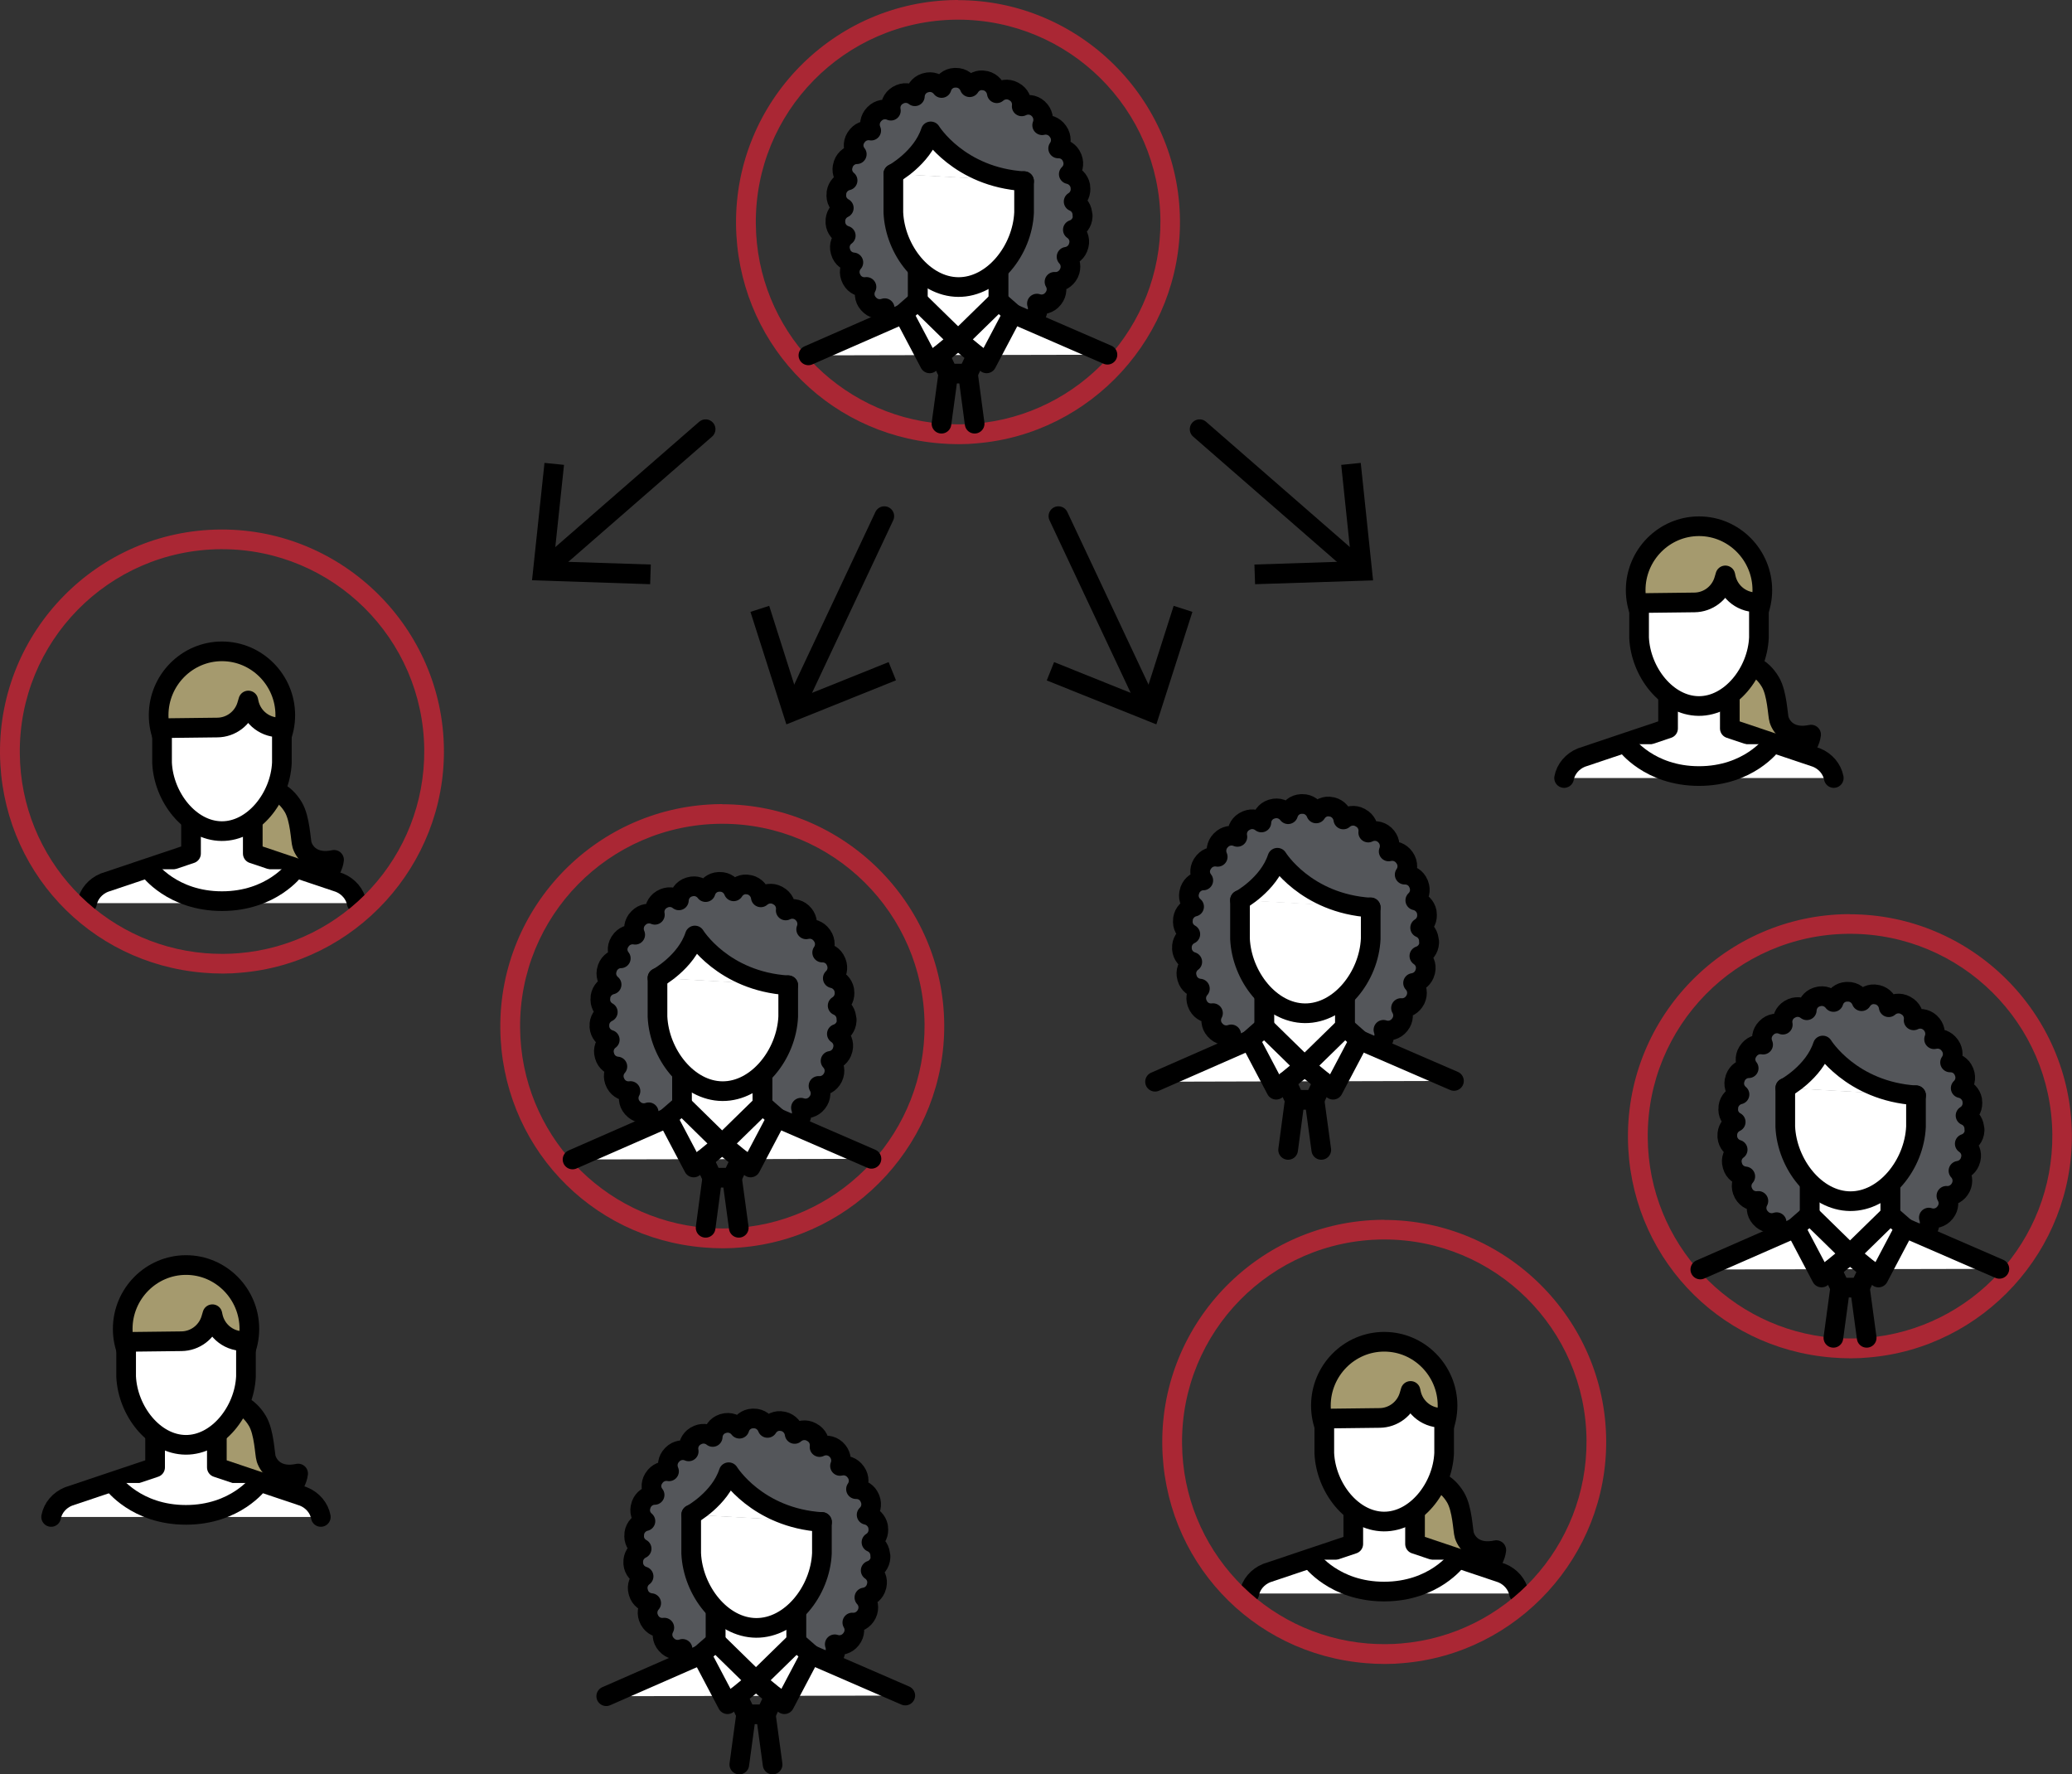 <?xml version="1.0" encoding="UTF-8"?>
<svg id="Layer_2" data-name="Layer 2" xmlns="http://www.w3.org/2000/svg" viewBox="0 0 158.04 135.31">
  <rect x="0" y="0" width="158.04" height="135.31" fill="#333333" stroke="none"/>
  <defs>
    <style>
      .cls-1, .cls-2 {
        fill: #a59a6e;
      }

      .cls-3 {
        fill: #aa2734;
      }

      .cls-4 {
        fill: #54565a;
      }

      .cls-4, .cls-2, .cls-5, .cls-6 {
        stroke: #000;
        stroke-linecap: round;
        stroke-linejoin: round;
        stroke-width: 1.5px;
      }

      .cls-5 {
        fill: #fff;
      }

      .cls-6 {
        fill: none;
      }
    </style>
  </defs>
  <g id="Content">
    <g>
      <g>
        <g>
          <path class="cls-3" d="m73.08,1.5c8.46,0,15.35,6.82,15.43,15.29.07,8.14-6.17,14.87-14.16,15.52-.37.03-.75.05-1.13.05-.05,0-.11,0-.16,0-.42,0-.84-.02-1.25-.05-7.87-.64-14.09-7.19-14.16-15.24-.08-8.52,6.77-15.49,15.29-15.57.05,0,.09,0,.14,0m0-1.5h-.16c-9.33.09-16.86,7.75-16.78,17.09.08,8.82,6.76,16.01,15.54,16.72.46.04.92.06,1.37.06h.18c.42,0,.84-.02,1.24-.06,8.78-.71,15.61-8.19,15.53-17.02-.08-9.25-7.68-16.78-16.93-16.78h0Z"/>
          <g>
            <path class="cls-4" d="m82.56,16.42c.01-.47-.26-.88-.67-1.05.38-.23.59-.68.51-1.14v-.05c-.09-.46-.45-.81-.88-.9.32-.3.44-.77.27-1.21l-.03-.07c-.18-.44-.6-.69-1.05-.68.26-.37.28-.88,0-1.28l-.03-.04c-.27-.39-.75-.56-1.19-.45.17-.42.06-.93-.29-1.25,0,0-.02-.02-.02-.02-.35-.32-.85-.37-1.25-.17.06-.44-.16-.9-.58-1.12l-.05-.03c-.42-.23-.93-.15-1.27.15-.06-.45-.39-.84-.85-.95,0,0-.05-.01-.06-.01-.47-.11-.92.11-1.16.5-.16-.42-.57-.73-1.05-.72h-.09c-.48.02-.87.34-1,.78-.27-.36-.75-.54-1.21-.4l-.07.02c-.46.15-.74.56-.76,1.01-.36-.29-.87-.33-1.28-.08l-.04.02c-.41.25-.6.72-.51,1.16-.41-.18-.91-.1-1.24.24l-.04.04c-.33.34-.4.83-.22,1.24-.44-.08-.89.11-1.14.5l-.04.06c-.25.41-.2.89.08,1.24-.44,0-.86.29-1.02.73l-.02.07c-.16.45,0,.92.34,1.2-.43.1-.78.46-.85.92v.07c-.07.47.17.9.56,1.11-.4.19-.67.6-.64,1.07v.07c.04.47.36.84.79.97-.36.26-.54.73-.41,1.18l.02.07c.13.46.53.75.97.79-.3.34-.37.83-.15,1.25l.03.06c.23.42.68.62,1.12.56-.22.4-.18.91.14,1.27l.03.03c.31.36.8.47,1.22.32-.11.43.04.91.43,1.18l.06.04c.39.28.89.25,1.26-.01-.01.46.26.89.71,1.07l.07.03c.45.17.93.02,1.22-.33.11.44.49.79.97.84h.07s.04.01.07.01c.45.01.85-.25,1.03-.65.22.4.68.65,1.16.57,0,0,.06,0,.06,0,.48-.08.81-.46.88-.91.31.33.81.45,1.25.26l.08-.03c.43-.2.67-.64.63-1.09.39.24.9.22,1.27-.08l.05-.04c.38-.3.49-.79.34-1.21.43.15.93.01,1.23-.37l.03-.04c.29-.37.31-.87.08-1.25.44.04.88-.21,1.09-.63l.02-.04c.2-.42.12-.91-.19-1.24.43-.06.81-.38.92-.83l.02-.07c.11-.46-.09-.91-.46-1.16.42-.14.73-.53.75-1v-.1s0-.01,0-.01Z"/>
            <g>
              <g>
                <polyline class="cls-5" points="84.47 27.05 76.15 23.44 76.15 19.81 70.01 19.81 70.01 23.44 61.66 27.1"/>
                <polygon class="cls-5" points="73.08 25.93 76.15 23.44 76.15 19.81 70.01 19.81 70.01 23.44 73.08 25.93"/>
                <polygon class="cls-5" points="73.08 25.93 70.91 27.71 68.9 23.9 70.01 22.93 73.08 25.93"/>
                <polygon class="cls-5" points="73.08 25.93 75.25 27.71 77.26 23.9 76.15 22.93 73.08 25.93"/>
                <polyline class="cls-6" points="74.49 27.09 73.83 28.49 73.08 28.49 72.33 28.49 71.67 27.09"/>
                <line class="cls-6" x1="74.34" y1="32.31" x2="73.83" y2="28.49"/>
                <line class="cls-6" x1="72.33" y1="28.49" x2="71.81" y2="32.31"/>
              </g>
              <path class="cls-5" d="m78.11,13.81c0,3.61,0-1.21,0,2.4-.13,2.89-2.37,5.7-5.02,5.68-2.63-.02-4.82-2.82-4.95-5.68,0-3.61,0,.65,0-2.96"/>
              <path class="cls-5" d="m68.14,13.26s2.18-1.19,2.85-3.24c0,0,2.14,3.49,7.12,3.8"/>
            </g>
          </g>
        </g>
        <g>
          <path class="cls-3" d="m141.11,71.21c8.46,0,15.35,6.82,15.43,15.29.07,8.14-6.17,14.87-14.16,15.52-.37.03-.75.05-1.13.05-.05,0-.11,0-.16,0-.42,0-.84-.02-1.25-.05-7.87-.64-14.09-7.19-14.16-15.24-.08-8.52,6.77-15.49,15.29-15.57.05,0,.1,0,.14,0m0-1.5v1.5-1.5h-.16c-9.33.09-16.86,7.75-16.78,17.09.08,8.82,6.76,16.01,15.54,16.72.46.04.92.06,1.37.06h.18c.42,0,.84-.02,1.24-.06,8.78-.71,15.61-8.19,15.53-17.02-.08-9.25-7.68-16.78-16.93-16.78h0Z"/>
          <g>
            <path class="cls-4" d="m150.59,86.12c.01-.47-.26-.88-.67-1.05.38-.23.59-.68.51-1.14v-.05c-.09-.46-.45-.81-.88-.9.32-.3.44-.77.27-1.21l-.03-.07c-.18-.44-.6-.69-1.05-.68.26-.37.28-.88,0-1.28l-.03-.04c-.27-.39-.75-.56-1.19-.45.17-.42.06-.93-.29-1.25,0,0-.02-.02-.02-.02-.35-.32-.85-.37-1.25-.17.06-.44-.16-.9-.58-1.12l-.05-.03c-.42-.23-.93-.15-1.27.15-.06-.45-.39-.84-.85-.95,0,0-.05-.01-.06-.01-.47-.11-.92.11-1.16.5-.16-.42-.57-.73-1.05-.72h-.09c-.48.02-.87.34-1,.78-.27-.36-.75-.54-1.21-.4l-.07.02c-.46.15-.74.56-.76,1.01-.36-.29-.87-.33-1.28-.08l-.04.02c-.41.25-.6.72-.51,1.16-.41-.18-.91-.1-1.24.24l-.04.04c-.33.34-.4.83-.22,1.24-.44-.08-.89.11-1.14.5l-.04.06c-.25.41-.2.89.08,1.24-.44,0-.86.29-1.02.73l-.02.07c-.16.45,0,.92.34,1.2-.43.1-.78.46-.85.92v.07c-.07.47.17.9.56,1.11-.4.19-.67.6-.64,1.07v.07c.04.47.36.84.79.97-.36.26-.54.73-.41,1.18l.02.07c.13.46.53.75.97.79-.3.34-.37.83-.15,1.25l.03.06c.23.42.68.62,1.12.56-.22.4-.18.91.14,1.27l.03.03c.31.36.8.47,1.22.32-.11.43.04.91.43,1.18l.06.04c.39.28.89.25,1.26-.01-.01.46.26.89.71,1.07l.07.03c.45.17.93.02,1.22-.33.11.44.49.79.97.84h.07s.04.01.07.01c.45.01.85-.25,1.03-.65.22.4.68.65,1.16.57,0,0,.06,0,.06,0,.48-.08.81-.46.88-.91.31.33.81.45,1.25.26l.08-.03c.43-.2.67-.64.63-1.09.39.24.9.22,1.27-.08l.05-.04c.38-.3.49-.79.34-1.21.43.15.93.01,1.23-.37l.03-.04c.29-.37.31-.87.08-1.25.44.04.88-.21,1.09-.63l.02-.04c.2-.42.12-.91-.19-1.24.43-.06.81-.38.92-.83l.02-.07c.11-.46-.09-.91-.46-1.16.42-.14.73-.53.75-1v-.1s0-.01,0-.01Z"/>
            <g>
              <g>
                <polyline class="cls-5" points="152.5 96.76 144.18 93.15 144.18 89.51 138.04 89.51 138.04 93.15 129.69 96.81"/>
                <polygon class="cls-5" points="141.11 95.64 144.18 93.15 144.18 89.51 138.04 89.51 138.04 93.15 141.11 95.64"/>
                <polygon class="cls-5" points="141.11 95.64 138.94 97.42 136.93 93.61 138.04 92.64 141.11 95.64"/>
                <polygon class="cls-5" points="141.11 95.64 143.28 97.42 145.29 93.61 144.18 92.64 141.11 95.64"/>
                <polyline class="cls-6" points="142.52 96.8 141.86 98.19 141.11 98.19 140.36 98.19 139.7 96.8"/>
                <line class="cls-6" x1="142.38" y1="102.02" x2="141.86" y2="98.19"/>
                <line class="cls-6" x1="140.36" y1="98.19" x2="139.84" y2="102.02"/>
              </g>
              <path class="cls-5" d="m146.14,83.52c0,3.61,0-1.21,0,2.4-.13,2.89-2.37,5.7-5.02,5.68-2.63-.02-4.82-2.82-4.95-5.68,0-3.61,0,.65,0-2.96"/>
              <path class="cls-5" d="m136.18,82.97s2.18-1.19,2.85-3.24c0,0,2.14,3.49,7.12,3.8"/>
            </g>
          </g>
        </g>
        <g>
          <path class="cls-3" d="m55.09,62.82c8.46,0,15.35,6.82,15.43,15.29.07,8.14-6.17,14.87-14.16,15.52-.37.03-.75.05-1.13.05-.05,0-.11,0-.16,0-.42,0-.83-.02-1.24-.05-7.87-.64-14.09-7.19-14.16-15.24-.08-8.52,6.77-15.49,15.29-15.57.05,0,.09,0,.14,0m0-1.5h-.16c-9.33.09-16.86,7.75-16.78,17.09.08,8.82,6.76,16.01,15.54,16.72.46.04.92.06,1.37.06h.18c.42,0,.84-.02,1.24-.06,8.78-.71,15.61-8.19,15.53-17.02-.08-9.25-7.68-16.78-16.93-16.78h0Z"/>
          <g>
            <path class="cls-4" d="m64.56,77.74c.01-.47-.26-.88-.67-1.05.38-.23.59-.68.51-1.14v-.05c-.09-.46-.45-.81-.88-.9.32-.3.44-.77.27-1.21l-.03-.07c-.18-.44-.6-.69-1.05-.68.26-.37.28-.88,0-1.28l-.03-.04c-.27-.39-.75-.56-1.19-.45.17-.42.06-.93-.29-1.25,0,0-.02-.02-.02-.02-.35-.32-.85-.37-1.25-.17.06-.44-.16-.9-.58-1.12l-.05-.03c-.42-.23-.93-.15-1.27.15-.06-.45-.39-.84-.85-.95,0,0-.05-.01-.06-.01-.47-.11-.92.11-1.16.5-.16-.42-.57-.73-1.05-.72h-.09c-.48.02-.87.34-1,.78-.27-.36-.75-.54-1.21-.4l-.07.02c-.46.15-.74.56-.76,1.01-.36-.29-.87-.33-1.28-.08l-.04.02c-.41.25-.6.72-.51,1.16-.41-.18-.91-.1-1.24.24l-.04.04c-.33.34-.4.83-.22,1.24-.44-.08-.89.11-1.14.5l-.04.06c-.25.41-.2.89.08,1.24-.44,0-.86.29-1.02.73l-.02.07c-.16.45,0,.92.34,1.2-.43.1-.78.46-.85.92v.07c-.07.47.17.9.56,1.11-.4.19-.67.6-.64,1.07v.07c.04.47.36.84.79.97-.36.26-.54.73-.41,1.18l.02.07c.13.46.53.75.97.79-.3.34-.37.83-.15,1.25l.03.06c.23.42.68.62,1.12.56-.22.4-.18.91.14,1.27l.03.03c.31.36.8.47,1.22.32-.11.43.04.91.43,1.18l.06.04c.39.28.89.25,1.26-.01-.01.46.26.89.71,1.07l.07.03c.45.17.93.02,1.22-.33.11.44.49.79.97.84h.07s.04.01.07.01c.45.01.85-.25,1.03-.65.22.4.68.65,1.16.57,0,0,.06,0,.06,0,.48-.08.81-.46.88-.91.31.33.81.45,1.25.26l.08-.03c.43-.2.67-.64.63-1.09.39.24.9.22,1.27-.08l.05-.04c.38-.3.49-.79.34-1.21.43.15.93.01,1.23-.37l.03-.04c.29-.37.31-.87.08-1.25.44.04.88-.21,1.09-.63l.02-.04c.2-.42.12-.91-.19-1.24.43-.06.81-.38.92-.83l.02-.07c.11-.46-.09-.91-.46-1.16.42-.14.73-.53.75-1v-.1s0-.01,0-.01Z"/>
            <g>
              <g>
                <polyline class="cls-5" points="66.47 88.37 58.15 84.76 58.15 81.12 52.02 81.12 52.02 84.76 43.67 88.42"/>
                <polygon class="cls-5" points="55.08 87.25 58.15 84.76 58.15 81.12 52.02 81.12 52.02 84.76 55.08 87.25"/>
                <polygon class="cls-5" points="55.08 87.25 52.91 89.03 50.9 85.22 52.02 84.25 55.08 87.25"/>
                <polygon class="cls-5" points="55.08 87.25 57.25 89.03 59.26 85.22 58.15 84.25 55.08 87.25"/>
                <polyline class="cls-6" points="56.5 88.41 55.83 89.81 55.08 89.81 54.33 89.81 53.67 88.41"/>
                <line class="cls-6" x1="56.35" y1="93.63" x2="55.83" y2="89.81"/>
                <line class="cls-6" x1="54.33" y1="89.81" x2="53.82" y2="93.63"/>
              </g>
              <path class="cls-5" d="m60.12,75.13c0,3.61,0-1.21,0,2.4-.13,2.89-2.37,5.7-5.02,5.68-2.63-.02-4.82-2.82-4.95-5.68,0-3.61,0,.65,0-2.96"/>
              <path class="cls-5" d="m50.15,74.58s2.18-1.19,2.85-3.24c0,0,2.14,3.49,7.12,3.8"/>
            </g>
          </g>
        </g>
        <g>
          <line class="cls-6" x1="80.73" y1="39.36" x2="87.51" y2="53.77"/>
          <polygon points="79.84 51.89 80.4 50.49 87.27 53.25 89.52 46.2 90.95 46.66 88.2 55.24 79.84 51.89"/>
        </g>
        <g>
          <line class="cls-6" x1="67.45" y1="39.36" x2="60.67" y2="53.77"/>
          <polygon points="57.24 46.66 58.67 46.2 60.91 53.25 67.78 50.49 68.34 51.88 59.98 55.24 57.24 46.66"/>
        </g>
        <g>
          <line class="cls-6" x1="53.82" y1="32.73" x2="41.81" y2="43.19"/>
          <polygon points="41.53 35.3 43.02 35.45 42.24 42.81 49.64 43.05 49.59 44.55 40.58 44.25 41.53 35.3"/>
        </g>
        <g>
          <line class="cls-6" x1="91.5" y1="32.73" x2="103.51" y2="43.19"/>
          <polygon points="95.73 44.55 95.68 43.05 103.07 42.81 102.3 35.45 103.79 35.3 104.73 44.26 95.73 44.55"/>
        </g>
        <g>
          <polygon class="cls-1" points="137.13 57.28 130.84 56.2 130.84 51.41 134.72 51.74 135.76 55.25 137.13 57.28"/>
          <path class="cls-2" d="m132.59,50.75c.73-.27,1.73.07,2.44,1.25.53.89.56,2.55.67,2.89.22.68.95,1.45,2.44,1.13,0,0-.12,1.12-.96,1.28"/>
          <path class="cls-2" d="m134.42,45c0,2.67-2.16,4.83-4.83,4.83s-4.83-2.16-4.83-4.83,2.16-4.87,4.83-4.87,4.83,2.2,4.83,4.87Z"/>
          <g>
            <path class="cls-5" d="m139.87,59.33c-.13-.69-.63-1.28-1.32-1.56l-6.61-2.22v-3.3h-4.71v3.3l-6.61,2.22c-.69.28-1.19.87-1.32,1.56"/>
            <path class="cls-5" d="m134.16,45.93c0,3.31,0-.61,0,2.7-.12,2.65-2.17,5.23-4.6,5.21-2.41-.02-4.42-2.58-4.54-5.21,0-3.31,0,.67,0-2.64l4.22-.05c1.04-.01,1.95-.7,2.25-1.69l.11-.37.03.14c.24,1.19,1.33,2.01,2.54,1.9h0Z"/>
            <path class="cls-5" d="m124.03,56.75s1.76,2.43,5.56,2.43,5.56-2.43,5.56-2.43"/>
          </g>
        </g>
        <g>
          <polygon class="cls-1" points="21.73 113.63 15.43 112.54 15.43 107.76 19.32 108.09 20.36 111.6 21.73 113.63"/>
          <path class="cls-2" d="m17.19,107.1c.73-.27,1.73.07,2.44,1.25.53.89.56,2.55.67,2.89.22.68.95,1.45,2.44,1.13,0,0-.12,1.12-.96,1.28"/>
          <path class="cls-2" d="m19.02,101.34c0,2.67-2.16,4.83-4.83,4.83s-4.83-2.16-4.83-4.83,2.16-4.87,4.83-4.87,4.83,2.2,4.83,4.87Z"/>
          <g>
            <path class="cls-5" d="m24.47,115.68c-.13-.69-.63-1.28-1.32-1.56l-6.61-2.22v-3.3h-4.71v3.3l-6.61,2.22c-.69.28-1.19.87-1.32,1.56"/>
            <path class="cls-5" d="m18.76,102.27c0,3.31,0-.61,0,2.7-.12,2.65-2.17,5.23-4.6,5.21-2.41-.02-4.42-2.58-4.54-5.21,0-3.31,0,.67,0-2.64l4.22-.05c1.04-.01,1.95-.7,2.25-1.69l.11-.37.03.14c.24,1.19,1.33,2.01,2.54,1.9h0Z"/>
            <path class="cls-5" d="m8.62,113.09s1.76,2.43,5.56,2.43,5.56-2.43,5.56-2.43"/>
          </g>
        </g>
        <g>
          <g>
            <polygon class="cls-1" points="24.47 66.83 18.17 65.74 18.17 60.96 22.06 61.29 23.1 64.79 24.47 66.83"/>
            <path class="cls-2" d="m19.93,60.3c.73-.27,1.73.07,2.44,1.25.53.89.56,2.55.67,2.89.22.68.95,1.45,2.44,1.13,0,0-.12,1.12-.96,1.28"/>
            <path class="cls-2" d="m21.76,54.54c0,2.67-2.16,4.83-4.83,4.83s-4.83-2.16-4.83-4.83,2.16-4.87,4.83-4.87,4.83,2.2,4.83,4.87Z"/>
            <g>
              <path class="cls-5" d="m27.21,68.87c-.13-.69-.63-1.28-1.32-1.56l-6.61-2.22v-3.3h-4.71v3.3l-6.61,2.22c-.69.28-1.19.87-1.32,1.56"/>
              <path class="cls-5" d="m21.5,55.47c0,3.31,0-.61,0,2.7-.12,2.65-2.17,5.23-4.6,5.21-2.41-.02-4.42-2.58-4.54-5.21,0-3.31,0,.67,0-2.64l4.22-.05c1.04-.01,1.95-.7,2.25-1.69l.11-.37.03.14c.24,1.19,1.33,2.01,2.54,1.9h0Z"/>
              <path class="cls-5" d="m11.37,66.29s1.76,2.43,5.56,2.43,5.56-2.43,5.56-2.43"/>
            </g>
          </g>
          <path class="cls-3" d="m16.93,41.88c8.46,0,15.35,6.82,15.43,15.29.07,8.14-6.17,14.87-14.16,15.52-.37.03-.75.05-1.13.05-.05,0-.11,0-.16,0-.42,0-.83-.02-1.24-.05-7.87-.64-14.09-7.19-14.16-15.24-.08-8.52,6.77-15.49,15.29-15.57.05,0,.1,0,.14,0m0-1.5v1.5-1.5h-.16C7.44,40.46-.08,48.13,0,57.46c.08,8.82,6.76,16.01,15.54,16.72.46.04.92.06,1.37.06h.18c.42,0,.84-.02,1.24-.06,8.78-.71,15.61-8.19,15.53-17.02-.08-9.25-7.68-16.78-16.93-16.78h0Z"/>
        </g>
        <g>
          <g>
            <polygon class="cls-1" points="113.12 119.48 106.82 118.39 106.82 113.6 110.71 113.94 111.75 117.44 113.12 119.48"/>
            <path class="cls-2" d="m108.58,112.94c.73-.27,1.73.07,2.44,1.25.53.89.56,2.55.67,2.89.22.68.95,1.45,2.44,1.13,0,0-.12,1.12-.96,1.28"/>
            <path class="cls-2" d="m110.41,107.19c0,2.67-2.16,4.83-4.83,4.83s-4.83-2.16-4.83-4.83,2.16-4.87,4.83-4.87,4.83,2.2,4.83,4.87Z"/>
            <g>
              <path class="cls-5" d="m115.86,121.52c-.13-.69-.63-1.28-1.32-1.56l-6.61-2.22v-3.3h-4.71v3.3l-6.61,2.22c-.69.28-1.19.87-1.32,1.56"/>
              <path class="cls-5" d="m110.15,108.12c0,3.31,0-.61,0,2.7-.12,2.65-2.17,5.23-4.6,5.21-2.41-.02-4.42-2.58-4.54-5.21,0-3.31,0,.67,0-2.64l4.22-.05c1.04-.01,1.95-.7,2.25-1.69l.11-.37.03.14c.24,1.19,1.33,2.01,2.54,1.9h0Z"/>
              <path class="cls-5" d="m100.01,118.94s1.76,2.43,5.56,2.43,5.56-2.43,5.56-2.43"/>
            </g>
          </g>
          <path class="cls-3" d="m105.58,94.52c8.46,0,15.35,6.82,15.43,15.29.07,8.14-6.17,14.87-14.16,15.52-.37.03-.75.05-1.13.05-.05,0-.11,0-.16,0-.42,0-.83-.02-1.24-.05-7.87-.64-14.09-7.19-14.16-15.24-.08-8.52,6.77-15.49,15.29-15.57.05,0,.1,0,.14,0m0-1.5v1.5-1.5h-.16c-9.33.09-16.86,7.75-16.78,17.09.08,8.82,6.76,16.01,15.54,16.72.46.04.92.06,1.37.06h.18c.42,0,.84-.02,1.24-.06,8.78-.71,15.61-8.19,15.53-17.02-.08-9.25-7.68-16.78-16.93-16.78h0Z"/>
        </g>
      </g>
      <g>
        <path class="cls-4" d="m108.99,71.8c.01-.47-.26-.88-.67-1.05.38-.23.59-.68.51-1.14v-.05c-.09-.46-.45-.81-.88-.9.32-.3.44-.77.27-1.21l-.03-.07c-.18-.44-.6-.69-1.05-.68.26-.37.28-.88,0-1.28l-.03-.04c-.27-.39-.75-.56-1.19-.45.17-.42.06-.93-.29-1.25,0,0-.02-.02-.02-.02-.35-.32-.85-.37-1.25-.17.06-.44-.16-.9-.58-1.12l-.05-.03c-.42-.23-.93-.15-1.27.15-.06-.45-.39-.84-.85-.95,0,0-.05-.01-.06-.01-.47-.11-.92.11-1.16.5-.16-.42-.57-.73-1.05-.72h-.09c-.48.02-.87.34-1,.78-.27-.36-.75-.54-1.21-.4l-.07.02c-.46.15-.74.56-.76,1.01-.36-.29-.87-.33-1.28-.08l-.04.02c-.41.25-.6.72-.51,1.16-.41-.18-.91-.1-1.24.24l-.04.04c-.33.34-.4.83-.22,1.24-.44-.08-.89.11-1.14.5l-.04.06c-.25.41-.2.89.08,1.24-.44,0-.86.29-1.02.73l-.02.07c-.16.45,0,.92.34,1.2-.43.1-.78.46-.85.92v.07c-.07.47.17.9.56,1.11-.4.19-.67.6-.64,1.07v.07c.04.47.36.84.79.97-.36.26-.54.73-.41,1.18l.02.07c.13.46.53.75.97.79-.3.34-.37.83-.15,1.25l.03.06c.23.42.68.62,1.12.56-.22.4-.18.91.14,1.27l.03.03c.31.36.8.47,1.22.32-.11.43.04.91.43,1.18l.06.04c.39.28.89.25,1.26-.01-.01.46.26.89.71,1.07l.07.03c.45.17.93.02,1.22-.33.11.44.49.79.97.84h.07s.04.01.07.01c.45.01.85-.25,1.03-.65.22.4.68.65,1.16.57,0,0,.06,0,.06,0,.48-.08.81-.46.88-.91.31.33.81.45,1.25.26l.08-.03c.43-.2.67-.64.63-1.09.39.24.9.22,1.27-.08l.05-.04c.38-.3.49-.79.34-1.21.43.15.93.01,1.23-.37l.03-.04c.29-.37.31-.87.08-1.25.44.04.88-.21,1.09-.63l.02-.04c.2-.42.12-.91-.19-1.24.43-.06.81-.38.92-.83l.02-.07c.11-.46-.09-.91-.46-1.16.42-.14.73-.53.75-1v-.1s0-.01,0-.01Z"/>
        <g>
          <g>
            <polyline class="cls-5" points="110.9 82.43 102.58 78.83 102.58 75.19 96.44 75.19 96.44 78.83 88.1 82.49"/>
            <polygon class="cls-5" points="99.51 81.31 102.58 78.83 102.58 75.19 96.44 75.19 96.44 78.83 99.51 81.31"/>
            <polygon class="cls-5" points="99.51 81.31 97.34 83.1 95.33 79.29 96.44 78.31 99.51 81.31"/>
            <polygon class="cls-5" points="99.51 81.31 101.68 83.1 103.69 79.29 102.58 78.31 99.51 81.31"/>
            <polyline class="cls-6" points="100.92 82.47 100.26 83.87 99.51 83.87 98.76 83.87 98.1 82.47"/>
            <line class="cls-6" x1="100.78" y1="87.69" x2="100.26" y2="83.87"/>
            <line class="cls-6" x1="98.76" y1="83.87" x2="98.25" y2="87.69"/>
          </g>
          <path class="cls-5" d="m104.55,69.19c0,3.61,0-1.21,0,2.4-.13,2.89-2.37,5.7-5.02,5.68-2.63-.02-4.82-2.82-4.95-5.68,0-3.61,0,.65,0-2.96"/>
          <path class="cls-5" d="m94.58,68.65s2.18-1.19,2.85-3.24c0,0,2.14,3.49,7.12,3.8"/>
        </g>
      </g>
      <g>
        <path class="cls-4" d="m67.14,118.66c.01-.47-.26-.88-.67-1.05.38-.23.59-.68.51-1.14v-.05c-.09-.46-.45-.81-.88-.9.32-.3.44-.77.27-1.21l-.03-.07c-.18-.44-.6-.69-1.05-.68.26-.37.28-.88,0-1.28l-.03-.04c-.27-.39-.75-.56-1.19-.45.17-.42.06-.93-.29-1.25,0,0-.02-.02-.02-.02-.35-.32-.85-.37-1.25-.17.06-.44-.16-.9-.58-1.12l-.05-.03c-.42-.23-.93-.15-1.27.15-.06-.45-.39-.84-.85-.95,0,0-.05-.01-.06-.01-.47-.11-.92.11-1.16.5-.16-.42-.57-.73-1.05-.72h-.09c-.48.02-.87.34-1,.78-.27-.36-.75-.54-1.21-.4l-.07.02c-.46.15-.74.56-.76,1.01-.36-.29-.87-.33-1.28-.08l-.04.02c-.41.25-.6.72-.51,1.16-.41-.18-.91-.1-1.24.24l-.04.04c-.33.34-.4.83-.22,1.24-.44-.08-.89.11-1.14.5l-.04.06c-.25.41-.2.89.08,1.24-.44,0-.86.29-1.02.73l-.02.07c-.16.45,0,.92.34,1.2-.43.1-.78.46-.85.92v.07c-.07.47.17.9.56,1.11-.4.19-.67.6-.64,1.07v.07c.04.47.36.84.79.97-.36.26-.54.73-.41,1.18l.02.07c.13.46.53.75.97.79-.3.34-.37.83-.15,1.25l.03.06c.23.42.68.62,1.12.56-.22.4-.18.91.14,1.27l.03.03c.31.36.8.47,1.22.32-.11.43.04.91.43,1.18l.06.04c.39.28.89.25,1.26-.01-.01.46.26.89.71,1.07l.07.03c.45.17.93.02,1.22-.33.11.44.49.79.97.84h.07s.04.01.07.01c.45.01.85-.25,1.03-.65.22.4.68.65,1.16.57,0,0,.06,0,.06,0,.48-.08.81-.46.88-.91.31.33.81.45,1.25.26l.08-.03c.43-.2.67-.64.63-1.09.39.24.9.22,1.27-.08l.05-.04c.38-.3.49-.79.34-1.21.43.15.93.01,1.23-.37l.03-.04c.29-.37.31-.87.08-1.25.44.04.88-.21,1.09-.63l.02-.04c.2-.42.12-.91-.19-1.24.43-.06.81-.38.92-.83l.02-.07c.11-.46-.09-.91-.46-1.16.42-.14.73-.53.75-1v-.1s0-.01,0-.01Z"/>
        <g>
          <g>
            <polyline class="cls-5" points="69.05 129.3 60.73 125.69 60.73 122.05 54.59 122.05 54.59 125.69 46.24 129.35"/>
            <polygon class="cls-5" points="57.66 128.18 60.73 125.69 60.73 122.05 54.59 122.05 54.59 125.69 57.66 128.18"/>
            <polygon class="cls-5" points="57.66 128.18 55.49 129.96 53.48 126.15 54.59 125.18 57.66 128.18"/>
            <polygon class="cls-5" points="57.66 128.18 59.83 129.96 61.84 126.15 60.73 125.18 57.66 128.18"/>
            <polyline class="cls-6" points="59.07 129.34 58.41 130.73 57.66 130.73 56.91 130.73 56.25 129.34"/>
            <line class="cls-6" x1="58.93" y1="134.56" x2="58.41" y2="130.73"/>
            <line class="cls-6" x1="56.91" y1="130.73" x2="56.39" y2="134.56"/>
          </g>
          <path class="cls-5" d="m62.69,116.06c0,3.61,0-1.21,0,2.4-.13,2.89-2.37,5.7-5.02,5.68-2.63-.02-4.82-2.82-4.95-5.68,0-3.61,0,.65,0-2.96"/>
          <path class="cls-5" d="m52.73,115.51s2.18-1.19,2.85-3.24c0,0,2.14,3.49,7.12,3.8"/>
        </g>
      </g>
    </g>
  </g>
</svg>